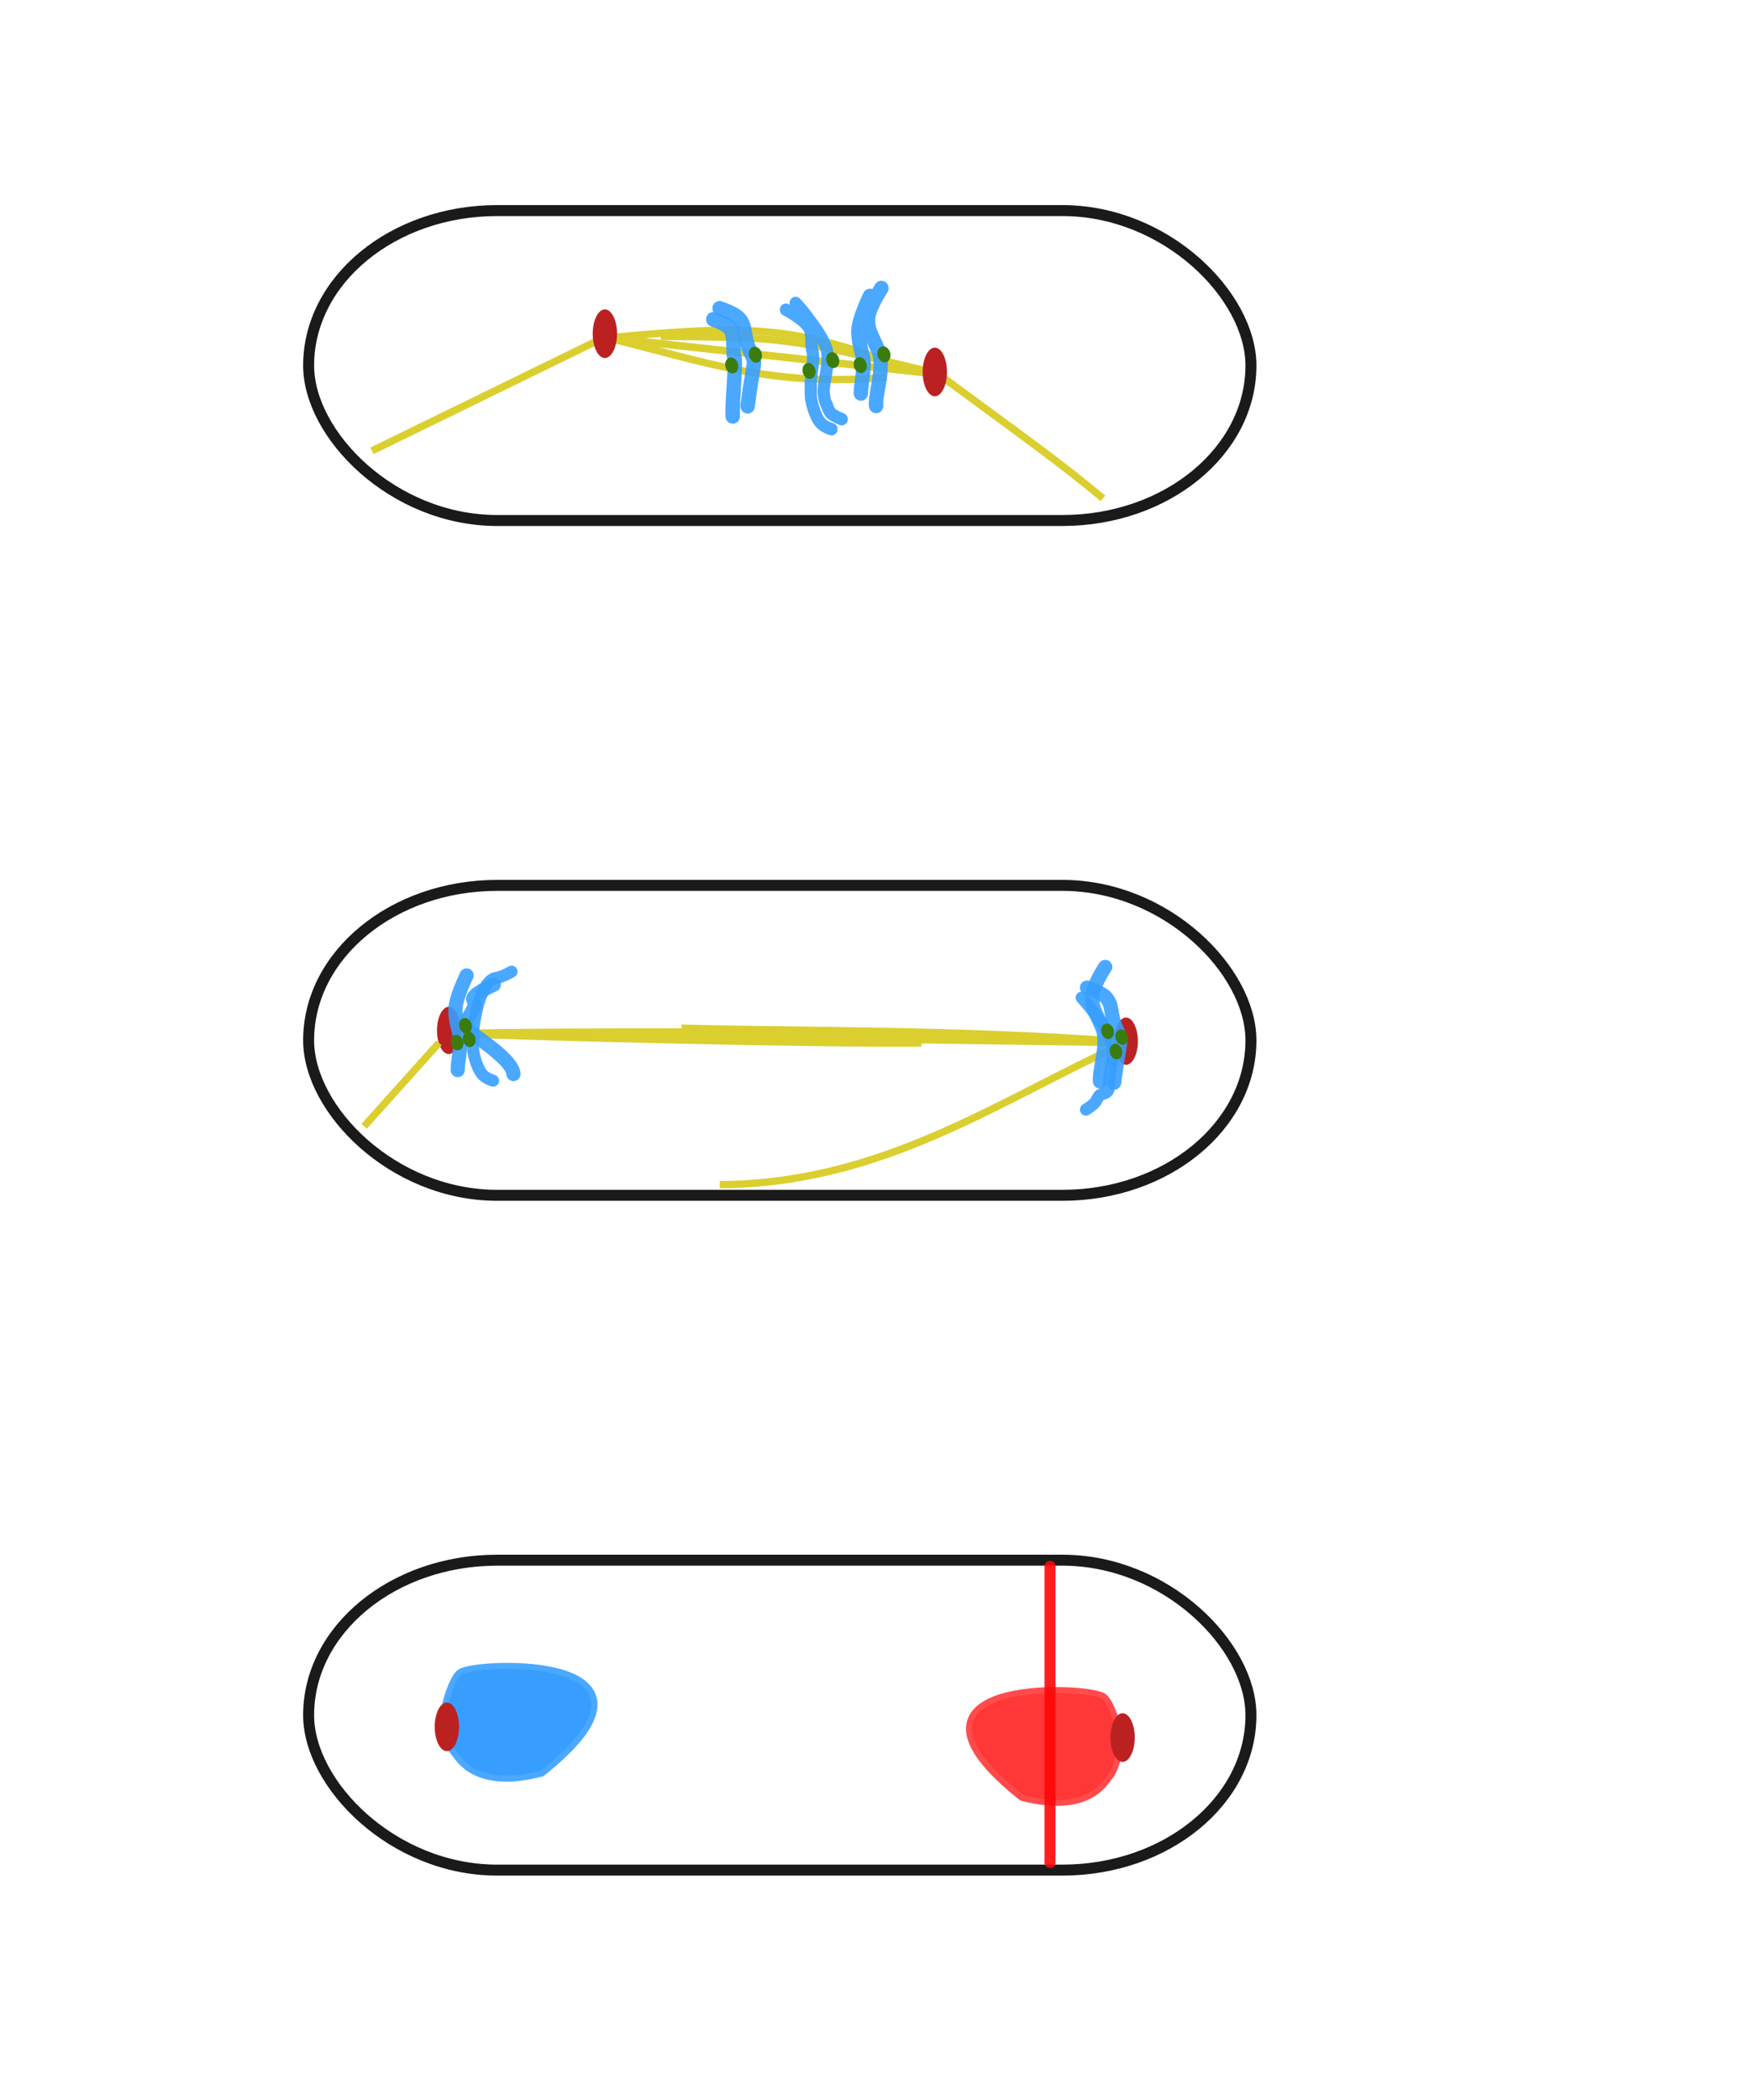 <?xml version="1.0" encoding="UTF-8" standalone="no"?>
<!-- Created with Inkscape (http://www.inkscape.org/) -->

<svg
   xmlns:dc="http://purl.org/dc/elements/1.1/"
   xmlns:cc="http://creativecommons.org/ns#"
   xmlns:rdf="http://www.w3.org/1999/02/22-rdf-syntax-ns#"
   xmlns:svg="http://www.w3.org/2000/svg"
   xmlns="http://www.w3.org/2000/svg"
   xmlns:sodipodi="http://sodipodi.sourceforge.net/DTD/sodipodi-0.dtd"
   xmlns:inkscape="http://www.inkscape.org/namespaces/inkscape"
   width="124.016"
   height="148.819"
   id="svg2"
   sodipodi:version="0.32"
   inkscape:version="0.47 r22583"
   sodipodi:docname="cytocinese.svg"
   version="1.0">
  <defs
     id="defs4">
    <inkscape:perspective
       sodipodi:type="inkscape:persp3d"
       inkscape:vp_x="0 : 170.07874 : 1"
       inkscape:vp_y="0 : 1000 : 0"
       inkscape:vp_z="453.5433 : 170.07874 : 1"
       inkscape:persp3d-origin="226.77165 : 113.38582 : 1"
       id="perspective4043" />
    <inkscape:perspective
       id="perspective3987"
       inkscape:persp3d-origin="0.5 : 0.33333333 : 1"
       inkscape:vp_z="1 : 0.5 : 1"
       inkscape:vp_y="0 : 1000 : 0"
       inkscape:vp_x="0 : 0.5 : 1"
       sodipodi:type="inkscape:persp3d" />
    <inkscape:path-effect
       effect="spiro"
       id="path-effect20494"
       is_visible="true" />
    <inkscape:path-effect
       effect="spiro"
       id="path-effect20498"
       is_visible="true" />
    <inkscape:path-effect
       effect="spiro"
       id="path-effect20502"
       is_visible="true" />
    <inkscape:path-effect
       effect="spiro"
       id="path-effect20506"
       is_visible="true" />
    <inkscape:path-effect
       effect="spiro"
       id="path-effect20502-6"
       is_visible="true" />
    <inkscape:path-effect
       effect="spiro"
       id="path-effect20725"
       is_visible="true" />
    <inkscape:perspective
       id="perspective4365"
       inkscape:persp3d-origin="0.5 : 0.33333333 : 1"
       inkscape:vp_z="1 : 0.5 : 1"
       inkscape:vp_y="0 : 1000 : 0"
       inkscape:vp_x="0 : 0.5 : 1"
       sodipodi:type="inkscape:persp3d" />
    <inkscape:perspective
       id="perspective5172"
       inkscape:persp3d-origin="0.5 : 0.33333333 : 1"
       inkscape:vp_z="1 : 0.5 : 1"
       inkscape:vp_y="0 : 1000 : 0"
       inkscape:vp_x="0 : 0.5 : 1"
       sodipodi:type="inkscape:persp3d" />
    <inkscape:perspective
       id="perspective5233"
       inkscape:persp3d-origin="0.5 : 0.33333333 : 1"
       inkscape:vp_z="1 : 0.5 : 1"
       inkscape:vp_y="0 : 1000 : 0"
       inkscape:vp_x="0 : 0.5 : 1"
       sodipodi:type="inkscape:persp3d" />
    <inkscape:perspective
       id="perspective5233-9"
       inkscape:persp3d-origin="0.5 : 0.33333333 : 1"
       inkscape:vp_z="1 : 0.5 : 1"
       inkscape:vp_y="0 : 1000 : 0"
       inkscape:vp_x="0 : 0.5 : 1"
       sodipodi:type="inkscape:persp3d" />
    <inkscape:perspective
       id="perspective5233-0"
       inkscape:persp3d-origin="0.5 : 0.33333333 : 1"
       inkscape:vp_z="1 : 0.5 : 1"
       inkscape:vp_y="0 : 1000 : 0"
       inkscape:vp_x="0 : 0.5 : 1"
       sodipodi:type="inkscape:persp3d" />
    <inkscape:perspective
       id="perspective5421"
       inkscape:persp3d-origin="0.5 : 0.33333333 : 1"
       inkscape:vp_z="1 : 0.5 : 1"
       inkscape:vp_y="0 : 1000 : 0"
       inkscape:vp_x="0 : 0.5 : 1"
       sodipodi:type="inkscape:persp3d" />
    <inkscape:perspective
       id="perspective6087"
       inkscape:persp3d-origin="0.5 : 0.33333333 : 1"
       inkscape:vp_z="1 : 0.5 : 1"
       inkscape:vp_y="0 : 1000 : 0"
       inkscape:vp_x="0 : 0.5 : 1"
       sodipodi:type="inkscape:persp3d" />
    <inkscape:perspective
       id="perspective6183"
       inkscape:persp3d-origin="0.5 : 0.33333333 : 1"
       inkscape:vp_z="1 : 0.5 : 1"
       inkscape:vp_y="0 : 1000 : 0"
       inkscape:vp_x="0 : 0.5 : 1"
       sodipodi:type="inkscape:persp3d" />
    <inkscape:perspective
       id="perspective6268"
       inkscape:persp3d-origin="0.5 : 0.33333333 : 1"
       inkscape:vp_z="1 : 0.5 : 1"
       inkscape:vp_y="0 : 1000 : 0"
       inkscape:vp_x="0 : 0.5 : 1"
       sodipodi:type="inkscape:persp3d" />
    <inkscape:perspective
       id="perspective6268-4"
       inkscape:persp3d-origin="0.5 : 0.33333333 : 1"
       inkscape:vp_z="1 : 0.5 : 1"
       inkscape:vp_y="0 : 1000 : 0"
       inkscape:vp_x="0 : 0.5 : 1"
       sodipodi:type="inkscape:persp3d" />
    <inkscape:perspective
       id="perspective6348"
       inkscape:persp3d-origin="0.5 : 0.33333333 : 1"
       inkscape:vp_z="1 : 0.5 : 1"
       inkscape:vp_y="0 : 1000 : 0"
       inkscape:vp_x="0 : 0.5 : 1"
       sodipodi:type="inkscape:persp3d" />
    <inkscape:perspective
       id="perspective6348-6"
       inkscape:persp3d-origin="0.5 : 0.33333333 : 1"
       inkscape:vp_z="1 : 0.5 : 1"
       inkscape:vp_y="0 : 1000 : 0"
       inkscape:vp_x="0 : 0.5 : 1"
       sodipodi:type="inkscape:persp3d" />
    <inkscape:perspective
       id="perspective6550"
       inkscape:persp3d-origin="0.5 : 0.33333333 : 1"
       inkscape:vp_z="1 : 0.5 : 1"
       inkscape:vp_y="0 : 1000 : 0"
       inkscape:vp_x="0 : 0.5 : 1"
       sodipodi:type="inkscape:persp3d" />
    <inkscape:perspective
       id="perspective6768"
       inkscape:persp3d-origin="0.5 : 0.33333333 : 1"
       inkscape:vp_z="1 : 0.5 : 1"
       inkscape:vp_y="0 : 1000 : 0"
       inkscape:vp_x="0 : 0.5 : 1"
       sodipodi:type="inkscape:persp3d" />
    <inkscape:perspective
       id="perspective6790"
       inkscape:persp3d-origin="0.5 : 0.33333333 : 1"
       inkscape:vp_z="1 : 0.5 : 1"
       inkscape:vp_y="0 : 1000 : 0"
       inkscape:vp_x="0 : 0.5 : 1"
       sodipodi:type="inkscape:persp3d" />
    <inkscape:perspective
       id="perspective6815"
       inkscape:persp3d-origin="0.5 : 0.33333333 : 1"
       inkscape:vp_z="1 : 0.5 : 1"
       inkscape:vp_y="0 : 1000 : 0"
       inkscape:vp_x="0 : 0.5 : 1"
       sodipodi:type="inkscape:persp3d" />
    <inkscape:perspective
       id="perspective7470"
       inkscape:persp3d-origin="0.5 : 0.33333333 : 1"
       inkscape:vp_z="1 : 0.5 : 1"
       inkscape:vp_y="0 : 1000 : 0"
       inkscape:vp_x="0 : 0.5 : 1"
       sodipodi:type="inkscape:persp3d" />
  </defs>
  <sodipodi:namedview
     id="base"
     pagecolor="#ffffff"
     bordercolor="#666666"
     borderopacity="1.0"
     inkscape:pageopacity="0.0"
     inkscape:pageshadow="2"
     inkscape:zoom="3.080926"
     inkscape:cx="34.798175"
     inkscape:cy="84.815426"
     inkscape:document-units="mm"
     inkscape:current-layer="layer3"
     inkscape:window-width="921"
     inkscape:window-height="756"
     inkscape:window-x="575"
     inkscape:window-y="184"
     width="12.8cm"
     height="9.6cm"
     units="cm"
     showgrid="true"
     grid_units="mm"
     inkscape:object-paths="false"
     inkscape:grid-points="true"
     inkscape:grid-bbox="true"
     inkscape:guide-points="true"
     showguides="true"
     inkscape:guide-bbox="true"
     inkscape:snap-grids="false"
     inkscape:window-maximized="0"
     inkscape:snap-to-guides="false">
    <sodipodi:guide
       orientation="vertical"
       position="56.477"
       id="guide3573" />
    <sodipodi:guide
       orientation="horizontal"
       position="11.036"
       id="guide3579" />
    <sodipodi:guide
       orientation="horizontal"
       position="24.019"
       id="guide3886" />
    <sodipodi:guide
       orientation="horizontal"
       position="285.628"
       id="guide3988" />
    <sodipodi:guide
       orientation="horizontal"
       position="303.156"
       id="guide4081" />
    <inkscape:grid
       id="GridFromPre046Settings"
       type="xygrid"
       originx="0px"
       originy="0px"
       spacingx="2mm"
       spacingy="2mm"
       color="#0000ff"
       empcolor="#0000ff"
       opacity="0.2"
       empopacity="0.4"
       empspacing="5"
       units="mm"
       visible="true"
       enabled="true"
       snapvisiblegridlinesonly="true" />
  </sodipodi:namedview>
  <g
     inkscape:label="Layer 1"
     inkscape:groupmode="layer"
     id="layer1"
     transform="translate(4.149475e-6,-889.37)"
     style="display:none">
    <g
       transform="matrix(0.371,0,0,0.371,268.229,717.781)"
       id="g5207-5-4"
       style="display:inline" />
    <g
       style="display:inline"
       id="g6859-4"
       transform="translate(-204.794,121.91)">
      <g
         id="g6314-8">
        <path
           transform="matrix(0.371,0,0,0.371,268.229,717.781)"
           style="fill:none;stroke:#dacf2f;stroke-width:1.397;stroke-linecap:butt;stroke-linejoin:miter;stroke-miterlimit:4;stroke-opacity:1;stroke-dasharray:none;display:inline"
           d="m -55.665,198.392 -44.28,21.633"
           id="path19910-7-6-1-7-9"
           sodipodi:nodetypes="cc" />
        <g
           style="display:inline"
           transform="matrix(0.191,0.712,-0.712,0.191,416.045,727.99)"
           id="g25287-2-0-3">
          <path
             style="fill:none;stroke:#dacf2f;stroke-width:0.703;stroke-linecap:butt;stroke-linejoin:miter;stroke-miterlimit:4;stroke-opacity:1;stroke-dasharray:none"
             d="m 35.537,212.83 c -7.597,14 -7.192,13.566 -10.388,24.841"
             id="path6258-1" />
          <path
             style="fill:none;stroke:#dacf2f;stroke-width:0.703;stroke-linecap:butt;stroke-linejoin:miter;stroke-miterlimit:4;stroke-opacity:1;stroke-dasharray:none"
             d="m 23.947,242.711 11.637,-29.88"
             id="path6256-4" />
          <path
             style="fill:none;stroke:#dacf2f;stroke-width:0.703;stroke-linecap:butt;stroke-linejoin:miter;stroke-miterlimit:4;stroke-opacity:1;stroke-dasharray:none"
             d="m 23.947,242.711 c 4.788,-8.752 8.692,-14.018 10.632,-24.985"
             id="path6254-8" />
          <path
             style="fill:none;stroke:#dacf2f;stroke-width:0.703;stroke-linecap:butt;stroke-linejoin:miter;stroke-miterlimit:4;stroke-opacity:1;stroke-dasharray:none"
             d="m 23.947,242.711 c 2.077,-11.746 2.959,-16.946 9.632,-26.066"
             id="path6252-1" />
          <path
             style="fill:none;stroke:#dacf2f;stroke-width:0.703;stroke-linecap:butt;stroke-linejoin:miter;stroke-miterlimit:4;stroke-opacity:1;stroke-dasharray:none"
             d="m 51.211,200.655 c -4.714,3.372 -5.905,4.41 -15.627,12.176"
             id="path6250-6" />
          <path
             style="fill:none;stroke:#dacf2f;stroke-width:0.703;stroke-linecap:butt;stroke-linejoin:miter;stroke-miterlimit:4;stroke-opacity:1;stroke-dasharray:none"
             d="m 23.947,242.711 11.637,-29.88"
             id="path19910-7-6-1-6" />
          <g
             transform="matrix(0.408,0,0,0.398,-7.852,110.65)"
             id="g24715-9-6-2">
            <path
               id="path23537-0-7-4-2-2"
               style="fill:none;stroke:#379eff;stroke-width:2.949;stroke-linecap:round;stroke-linejoin:miter;stroke-miterlimit:4;stroke-opacity:0.896;stroke-dasharray:none"
               d="m 81.544,285.61 c 0,0 2.086,-1.1 3.177,-1.539 2.747,-1.107 5.053,-2.222 8.449,-2.75 3.396,-0.528 8.289,3.018 10.574,3.385 2.285,0.367 1.937,0.108 2.785,0.025 0.848,-0.084 1.524,-0.048 2.281,-0.474 0.757,-0.426 1.968,-2.108 1.968,-2.108 m -28.298,6.144 c 0,0 3.272,-3.613 5.502,-4.228 1.808,-0.499 3.526,0.634 5.587,0.655 2.061,0.021 5.011,1.797 6.976,2.335 1.964,0.538 3.127,0.982 4.785,1.024 1.658,0.042 3.898,-0.163 5.08,-0.824 1.182,-0.661 2.018,-2.108 2.018,-2.108"
               sodipodi:nodetypes="cazzzzzcazzzzz" />
            <path
               id="path3061-2-1-4-8-1"
               style="fill:#3a7c0e;fill-opacity:1;fill-rule:evenodd;stroke:none"
               d="m 99.707,286.75 c 0,-0.861 -0.854,-1.559 -1.906,-1.559 -1.052,0 -1.906,0.699 -1.906,1.559 0,0.861 0.854,1.559 1.906,1.559 1.052,0 1.906,-0.699 1.906,-1.559 z" />
            <path
               id="path3061-2-1-6-6-6-5"
               style="fill:#3a7c0e;fill-opacity:1;fill-rule:evenodd;stroke:none"
               d="m 98.704,280.549 c 0,-0.861 -0.854,-1.559 -1.906,-1.559 -1.052,0 -1.906,0.699 -1.906,1.559 0,0.861 0.854,1.559 1.906,1.559 1.052,0 1.906,-0.699 1.906,-1.559 z" />
          </g>
          <g
             transform="matrix(0.408,0,0,0.398,-27.076,103.595)"
             id="g24720-0-7-4">
            <path
               id="path23537-0-7-3-7-2-4"
               style="fill:none;stroke:#379eff;stroke-width:3.484;stroke-linecap:round;stroke-linejoin:miter;stroke-miterlimit:4;stroke-opacity:0.896;stroke-dasharray:none"
               d="m 130.51,282.399 c 0,0 3.609,4.206 6.116,5.032 2.491,0.82 3.844,0.209 7.856,-0.414 4.012,-0.623 9.794,3.566 12.494,4 m -25.36,-5.447 c 0,0 4.179,3.719 6.737,4.689 2.072,0.785 4.166,0.749 6.601,0.774 2.435,0.024 5.921,2.123 8.242,2.759"
               sodipodi:nodetypes="cazzcazz" />
            <path
               id="path3061-2-1-5-4-5-9"
               style="fill:#3a7c0e;fill-opacity:1;fill-rule:evenodd;stroke:none"
               d="m 148.642,292.167 c 0,-0.861 -0.854,-1.559 -1.906,-1.559 -1.052,0 -1.906,0.699 -1.906,1.559 0,0.861 0.854,1.559 1.906,1.559 1.052,0 1.906,-0.699 1.906,-1.559 z" />
            <path
               id="path3061-2-1-6-0-3-9-8"
               style="fill:#3a7c0e;fill-opacity:1;fill-rule:evenodd;stroke:none"
               d="m 147.638,285.967 c 0,-0.861 -0.854,-1.559 -1.906,-1.559 -1.052,0 -1.906,0.699 -1.906,1.559 0,0.861 0.854,1.559 1.906,1.559 1.052,0 1.906,-0.699 1.906,-1.559 z" />
          </g>
          <g
             transform="matrix(0.408,0,0,0.398,-45.783,114.591)"
             id="g24725-7-4-6">
            <path
               style="fill:none;stroke:#379eff;stroke-width:3.484;stroke-linecap:round;stroke-linejoin:miter;stroke-miterlimit:4;stroke-opacity:0.896;stroke-dasharray:none"
               d="m 171.098,293.789 c 0,0 1.991,-3.218 3.611,-3.988 2.368,-1.126 3.844,0.209 7.856,-0.414 4.012,-0.623 0.981,-0.841 12.494,4"
               id="path5780-1-7" />
            <path
               style="fill:none;stroke:#379eff;stroke-width:3.484;stroke-linecap:round;stroke-linejoin:miter;stroke-miterlimit:4;stroke-opacity:0.896;stroke-dasharray:none"
               d="m 173.207,295.957 c 0,0 1.773,-2.81 3.229,-3.328 2.087,-0.743 5.42,0.958 6.601,0.774 1.181,-0.185 9.683,3.224 13.42,4.096"
               id="path23537-0-7-3-3-9-4-2" />
            <path
               id="path3061-2-1-5-9-0-9-7"
               style="fill:#3a7c0e;fill-opacity:1;fill-rule:evenodd;stroke:none"
               d="m 186.724,294.538 c 0,-0.861 -0.854,-1.559 -1.906,-1.559 -1.052,0 -1.906,0.699 -1.906,1.559 0,0.861 0.854,1.559 1.906,1.559 1.052,0 1.906,-0.699 1.906,-1.559 z" />
            <path
               id="path3061-2-1-6-0-6-0-6-0"
               style="fill:#3a7c0e;fill-opacity:1;fill-rule:evenodd;stroke:none"
               d="m 185.72,288.337 c 0,-0.861 -0.854,-1.559 -1.906,-1.559 -1.052,0 -1.906,0.699 -1.906,1.559 0,0.861 0.854,1.559 1.906,1.559 1.052,0 1.906,-0.699 1.906,-1.559 z" />
          </g>
        </g>
        <path
           transform="matrix(0.243,0,0,0.243,212.358,765.277)"
           d="m 148.819,106.299 a 3.543,7.087 0 1 1 -7.087,0 3.543,7.087 0 1 1 7.087,0 z"
           sodipodi:ry="7.0866141"
           sodipodi:rx="3.5433071"
           sodipodi:cy="106.2992"
           sodipodi:cx="145.27559"
           id="path4355-4-2-6-9"
           style="fill:#bc2122;fill-opacity:1;stroke:none;display:inline"
           sodipodi:type="arc" />
        <path
           transform="matrix(0.243,0,0,0.243,235.739,767.986)"
           d="m 148.819,106.299 a 3.543,7.087 0 1 1 -7.087,0 3.543,7.087 0 1 1 7.087,0 z"
           sodipodi:ry="7.0866141"
           sodipodi:rx="3.5433071"
           sodipodi:cy="106.2992"
           sodipodi:cx="145.27559"
           id="path4355-4-1-2-5-3"
           style="fill:#bc2122;fill-opacity:1;stroke:none;display:inline"
           sodipodi:type="arc" />
        <rect
           style="fill:none;stroke:#000000;stroke-width:0.778;stroke-linecap:round;stroke-linejoin:round;stroke-miterlimit:4;stroke-opacity:0.896;stroke-dasharray:none;stroke-dashoffset:0;display:inline"
           id="rect6077-8"
           width="66.779"
           height="21.963"
           x="226.665"
           y="782.382"
           rx="13.363"
           ry="10.982" />
      </g>
    </g>
    <g
       style="display:inline"
       id="g6838-2"
       transform="translate(-210.973,111.729)">
      <path
         style="fill:none;stroke:#dacf2f;stroke-width:0.518;stroke-linecap:butt;stroke-linejoin:miter;stroke-miterlimit:4;stroke-opacity:1;stroke-dasharray:none"
         d="m 261.981,861.594 c 11.542,-0.071 19.701,-5.923 28.837,-10.105"
         id="path6250-4-3"
         sodipodi:nodetypes="cc" />
      <g
         style="display:inline"
         id="g5207-9-3-4-6"
         transform="matrix(0.36,0,0,0.36,275.385,778.344)">
        <path
           transform="matrix(0.656,0,0,0.656,-52.557,133.271)"
           d="m 148.819,106.299 a 3.543,7.087 0 1 1 -7.087,0 3.543,7.087 0 1 1 7.087,0 z"
           sodipodi:ry="7.0866141"
           sodipodi:rx="3.5433071"
           sodipodi:cy="106.2992"
           sodipodi:cx="145.27559"
           id="path4355-4-1-1-2-6-4"
           style="fill:#bc2122;fill-opacity:1;stroke:none"
           sodipodi:type="arc" />
        <path
           sodipodi:nodetypes="cccccccccccc"
           d="m 41.398,203.033 c -31.523,-2.398 -63.456,-1.991 -86.161,-2.624 m -45.038,1.096 131.709,1.779 m -131.709,-1.779 c 19.434,0.814 71.241,2.058 92.254,1.881 m -92.254,-1.881 c 20.95,-0.596 79.032,-0.198 82.859,-0.351 m -35.078,1.681 c 22.232,-1.51 51.574,-0.57 83.928,0.449 m -131.709,-1.779 131.709,1.779"
           style="fill:none;stroke:#dacf2f;stroke-width:1.397;stroke-linecap:butt;stroke-linejoin:miter;stroke-miterlimit:4;stroke-opacity:1;stroke-dasharray:none"
           id="path19910-7-4-5-2-3" />
        <path
           style="fill:none;stroke:#379eff;stroke-width:2.795;stroke-linecap:round;stroke-linejoin:miter;stroke-miterlimit:4;stroke-opacity:0.896;stroke-dasharray:none"
           d="m -81.723,191.881 c 0,0 -4.699,2.032 -3.996,3.068 1.007,1.485 -2.11,4.367 -1.72,5.256 0.39,0.888 9.468,6.147 9.586,9.257"
           id="path23537-0-7-3-3-91-6-1-0"
           sodipodi:nodetypes="cssc" />
        <path
           sodipodi:nodetypes="csssssc"
           style="fill:none;stroke:#379eff;stroke-width:2.365;stroke-linecap:round;stroke-linejoin:miter;stroke-miterlimit:4;stroke-opacity:0.896;stroke-dasharray:none"
           d="m 33.999,194.438 c 0,0 1.28,1.411 1.846,2.177 1.424,1.928 2.763,3.508 3.88,6.064 1.117,2.556 -0.567,7.121 -0.368,8.989 0.199,1.868 -1.456,1.532 -1.897,2.066 -0.44,0.534 -0.442,0.983 -1.044,1.575 -0.5,0.492 -1.572,1.175 -1.572,1.175"
           id="path5396-5-2-2" />
        <path
           sodipodi:nodetypes="csssssc"
           style="fill:none;stroke:#379eff;stroke-width:2.365;stroke-linecap:round;stroke-linejoin:miter;stroke-miterlimit:4;stroke-opacity:0.896;stroke-dasharray:none"
           d="m -78.232,189.321 c 0,0 -1.833,1.093 -3.062,1.241 -1.509,0.182 -2.658,2.708 -3.227,4.282 -0.556,1.54 -1.296,5.354 -1.295,7.006 9.98e-4,1.651 -0.094,2.654 0.222,3.963 0.316,1.309 0.944,3.025 1.698,3.816 0.754,0.791 2.037,1.151 2.037,1.151"
           id="path23537-0-7-6-4-7-25" />
        <path
           transform="matrix(0.656,0,0,0.656,-185.877,131.161)"
           d="m 148.819,106.299 a 3.543,7.087 0 1 1 -7.087,0 3.543,7.087 0 1 1 7.087,0 z"
           sodipodi:ry="7.0866141"
           sodipodi:rx="3.5433071"
           sodipodi:cy="106.2992"
           sodipodi:cx="145.27559"
           id="path4355-4-4-4-9-5"
           style="fill:#bc2122;fill-opacity:1;stroke:none"
           sodipodi:type="arc" />
        <path
           id="path23537-0-7-3-09-5-2-8"
           d="m -87.068,190.073 c 0,0 -1.968,4.04 -2.173,6.246 -0.166,1.786 0.302,3.422 0.796,5.337 0.493,1.915 -0.381,5.08 -0.379,7.031"
           style="fill:none;stroke:#379eff;stroke-width:2.795;stroke-linecap:round;stroke-linejoin:miter;stroke-miterlimit:4;stroke-opacity:0.896;stroke-dasharray:none" />
        <path
           id="path3061-2-1-5-45-6-6-3"
           style="fill:#3a7c0e;fill-opacity:1;fill-rule:evenodd;stroke:none"
           d="m -88.539,204.78 c 0.659,-0.176 1.014,-0.99 0.793,-1.815 -0.221,-0.825 -0.935,-1.352 -1.594,-1.175 -0.659,0.176 -1.014,0.99 -0.793,1.815 0.221,0.825 0.935,1.352 1.594,1.175 z" />
        <path
           style="fill:none;stroke:#379eff;stroke-width:2.795;stroke-linecap:round;stroke-linejoin:miter;stroke-miterlimit:4;stroke-opacity:0.896;stroke-dasharray:none"
           d="m 35.055,192.459 c 0,0 2.881,0.902 3.811,2.015 1.36,1.627 0.648,3.058 1.968,6.078 1.32,3.019 0.85,0.597 -0.435,10.621"
           id="path5392-4-9-6" />
        <path
           id="path3061-2-1-5-9-7-1-8-5"
           style="fill:#3a7c0e;fill-opacity:1;fill-rule:evenodd;stroke:none"
           d="m -86.884,201.462 c 0.659,-0.176 1.014,-0.99 0.793,-1.815 -0.221,-0.825 -0.935,-1.352 -1.594,-1.175 -0.659,0.177 -1.014,0.99 -0.793,1.815 0.221,0.825 0.935,1.352 1.594,1.175 z" />
        <path
           id="path3061-2-1-43-9-8-2"
           style="fill:#3a7c0e;fill-opacity:1;fill-rule:evenodd;stroke:none"
           d="m -86.164,204.132 c 0.659,-0.176 1.014,-0.99 0.793,-1.815 -0.221,-0.825 -0.935,-1.352 -1.594,-1.175 -0.659,0.176 -1.014,0.99 -0.793,1.815 0.221,0.825 0.935,1.352 1.594,1.175 z" />
        <path
           id="path3061-2-1-6-0-6-7-8-5-0"
           style="fill:#3a7c0e;fill-opacity:1;fill-rule:evenodd;stroke:none"
           d="m 42.3,203.704 c 0.659,-0.177 1.014,-0.99 0.793,-1.815 -0.221,-0.825 -0.935,-1.352 -1.594,-1.175 -0.659,0.176 -1.014,0.99 -0.793,1.815 0.221,0.825 0.935,1.352 1.594,1.175 z" />
        <path
           id="path5411-9-1-7"
           d="m 38.64,188.392 c 0,0 -2.461,3.693 -2.565,5.83 -0.104,2.122 0.648,3.058 1.968,6.078 1.32,3.019 -0.67,8.413 -0.435,10.621"
           style="fill:none;stroke:#379eff;stroke-width:2.795;stroke-linecap:round;stroke-linejoin:miter;stroke-miterlimit:4;stroke-opacity:0.896;stroke-dasharray:none" />
        <path
           id="path3061-2-1-6-19-1-8-3"
           style="fill:#3a7c0e;fill-opacity:1;fill-rule:evenodd;stroke:none"
           d="m 41.154,206.535 c 0.659,-0.177 1.014,-0.99 0.793,-1.815 -0.221,-0.825 -0.935,-1.352 -1.594,-1.175 -0.659,0.176 -1.014,0.99 -0.793,1.815 0.221,0.825 0.935,1.352 1.594,1.175 z" />
        <path
           id="path3061-2-1-6-0-62-0-2-8"
           style="fill:#3a7c0e;fill-opacity:1;fill-rule:evenodd;stroke:none"
           d="m 39.51,202.559 c 0.659,-0.176 1.014,-0.99 0.793,-1.815 -0.221,-0.825 -0.935,-1.352 -1.594,-1.175 -0.659,0.176 -1.014,0.99 -0.793,1.815 0.221,0.825 0.935,1.352 1.594,1.175 z" />
      </g>
      <rect
         ry="10.982"
         rx="13.363"
         y="840.385"
         x="232.844"
         height="21.963"
         width="66.779"
         id="rect6077-7-3"
         style="fill:none;stroke:#000000;stroke-width:0.778;stroke-linecap:round;stroke-linejoin:round;stroke-miterlimit:4;stroke-opacity:0.896;stroke-dasharray:none;stroke-dashoffset:0;display:inline" />
      <path
         sodipodi:nodetypes="cc"
         id="path19910-7-6-1-7-3-8"
         d="m 242.08,851.547 -5.304,5.913"
         style="fill:none;stroke:#dacf2f;stroke-width:0.518;stroke-linecap:butt;stroke-linejoin:miter;stroke-miterlimit:4;stroke-opacity:1;stroke-dasharray:none;display:inline" />
    </g>
    <g
       style="display:inline"
       id="g6830-7"
       transform="translate(-208.218,112.73)">
      <path
         sodipodi:nodetypes="cszzzc"
         style="fill:#379eff;stroke:#379eff;stroke-width:0.851;stroke-linecap:round;stroke-linejoin:miter;stroke-miterlimit:4;stroke-opacity:0.896;stroke-dasharray:none;display:inline"
         d="m 246.523,902.131 c 10.263,-8.171 -4.494,-7.561 -5.586,-6.823 -0.454,0.307 -1.034,2.089 -1.034,2.683 3.6e-4,0.594 -0.034,0.955 0.08,1.426 0.114,0.471 0.34,1.088 0.611,1.373 0.271,0.285 1.329,2.524 5.929,1.341 z"
         id="path23537-0-7-6-4-7-2-1" />
      <path
         sodipodi:nodetypes="cszzzc"
         style="fill:#379eff;stroke:#379eff;stroke-width:0.851;stroke-linecap:round;stroke-linejoin:miter;stroke-miterlimit:4;stroke-opacity:0.896;stroke-dasharray:none;display:inline"
         d="m 280.714,903.846 c -10.263,-8.171 4.494,-7.561 5.586,-6.823 0.454,0.307 1.034,2.089 1.034,2.683 -3.6e-4,0.594 0.034,0.955 -0.08,1.426 -0.114,0.471 -0.34,1.088 -0.611,1.373 -0.271,0.285 -1.329,2.524 -5.929,1.341 z"
         id="path23537-0-7-6-4-7-2-9-6" />
      <path
         sodipodi:type="arc"
         style="fill:#bc2122;fill-opacity:1;stroke:none;display:inline"
         id="path4355-4-2-6-4-4"
         sodipodi:cx="145.27559"
         sodipodi:cy="106.2992"
         sodipodi:rx="3.5433071"
         sodipodi:ry="7.0866141"
         d="m 148.819,106.299 a 3.543,7.087 0 1 1 -7.087,0 3.543,7.087 0 1 1 7.087,0 z"
         transform="matrix(0.243,0,0,0.243,204.585,873.184)" />
      <path
         sodipodi:type="arc"
         style="fill:#bc2122;fill-opacity:1;stroke:none;display:inline"
         id="path4355-4-1-2-5-7-5"
         sodipodi:cx="145.27559"
         sodipodi:cy="106.2992"
         sodipodi:rx="3.5433071"
         sodipodi:ry="7.0866141"
         d="m 148.819,106.299 a 3.543,7.087 0 1 1 -7.087,0 3.543,7.087 0 1 1 7.087,0 z"
         transform="matrix(0.243,0,0,0.243,252.471,873.945)" />
      <rect
         ry="10.982"
         rx="13.363"
         y="887.205"
         x="230.089"
         height="21.963"
         width="66.779"
         id="rect6077-71-3"
         style="fill:none;stroke:#000000;stroke-width:0.778;stroke-linecap:round;stroke-linejoin:round;stroke-miterlimit:4;stroke-opacity:0.896;stroke-dasharray:none;stroke-dashoffset:0;display:inline" />
      <path
         sodipodi:nodetypes="cc"
         id="rect6077-71-5-6"
         d="m 264.628,887.639 0,20.99"
         style="fill:none;stroke:#000000;stroke-width:0.778;stroke-linecap:round;stroke-linejoin:round;stroke-miterlimit:4;stroke-opacity:0.896;stroke-dashoffset:0;display:inline" />
    </g>
  </g>
  <g
     inkscape:groupmode="layer"
     id="layer3"
     inkscape:label="aneuploid"
     style="display:inline"
     transform="translate(0,-191.338)">
    <g
       transform="translate(-204.794,-576.121)"
       id="g7640"
       style="display:inline">
      <g
         id="g7642">
        <path
           sodipodi:nodetypes="cc"
           id="path7644"
           d="m -55.665,198.392 -44.28,21.633"
           style="fill:none;stroke:#dacf2f;stroke-width:1.397;stroke-linecap:butt;stroke-linejoin:miter;stroke-miterlimit:4;stroke-opacity:1;stroke-dasharray:none;display:inline"
           transform="matrix(0.371,0,0,0.371,268.229,717.781)" />
        <g
           id="g7646"
           transform="matrix(0.191,0.712,-0.712,0.191,416.045,727.99)"
           style="display:inline">
          <path
             id="path7648"
             d="m 35.537,212.83 c -7.597,14 -7.192,13.566 -10.388,24.841"
             style="fill:none;stroke:#dacf2f;stroke-width:0.703;stroke-linecap:butt;stroke-linejoin:miter;stroke-miterlimit:4;stroke-opacity:1;stroke-dasharray:none" />
          <path
             id="path7650"
             d="m 23.947,242.711 11.637,-29.88"
             style="fill:none;stroke:#dacf2f;stroke-width:0.703;stroke-linecap:butt;stroke-linejoin:miter;stroke-miterlimit:4;stroke-opacity:1;stroke-dasharray:none" />
          <path
             id="path7652"
             d="m 23.947,242.711 c 4.788,-8.752 8.692,-14.018 10.632,-24.985"
             style="fill:none;stroke:#dacf2f;stroke-width:0.703;stroke-linecap:butt;stroke-linejoin:miter;stroke-miterlimit:4;stroke-opacity:1;stroke-dasharray:none" />
          <path
             id="path7654"
             d="m 23.947,242.711 c 2.077,-11.746 2.959,-16.946 9.632,-26.066"
             style="fill:none;stroke:#dacf2f;stroke-width:0.703;stroke-linecap:butt;stroke-linejoin:miter;stroke-miterlimit:4;stroke-opacity:1;stroke-dasharray:none" />
          <path
             id="path7656"
             d="m 51.211,200.655 c -4.714,3.372 -5.905,4.41 -15.627,12.176"
             style="fill:none;stroke:#dacf2f;stroke-width:0.703;stroke-linecap:butt;stroke-linejoin:miter;stroke-miterlimit:4;stroke-opacity:1;stroke-dasharray:none" />
          <path
             id="path7658"
             d="m 23.947,242.711 11.637,-29.88"
             style="fill:none;stroke:#dacf2f;stroke-width:0.703;stroke-linecap:butt;stroke-linejoin:miter;stroke-miterlimit:4;stroke-opacity:1;stroke-dasharray:none" />
          <g
             id="g7660"
             transform="matrix(0.408,0,0,0.398,-7.852,110.65)">
            <path
               sodipodi:nodetypes="cazzzzzcazzzzz"
               d="m 81.544,285.61 c 0,0 2.086,-1.1 3.177,-1.539 2.747,-1.107 5.053,-2.222 8.449,-2.75 3.396,-0.528 8.289,3.018 10.574,3.385 2.285,0.367 1.937,0.108 2.785,0.025 0.848,-0.084 1.524,-0.048 2.281,-0.474 0.757,-0.426 1.968,-2.108 1.968,-2.108 m -28.298,6.144 c 0,0 3.272,-3.613 5.502,-4.228 1.808,-0.499 3.526,0.634 5.587,0.655 2.061,0.021 5.011,1.797 6.976,2.335 1.964,0.538 3.127,0.982 4.785,1.024 1.658,0.042 3.898,-0.163 5.08,-0.824 1.182,-0.661 2.018,-2.108 2.018,-2.108"
               style="fill:none;stroke:#379eff;stroke-width:2.949;stroke-linecap:round;stroke-linejoin:miter;stroke-miterlimit:4;stroke-opacity:0.896;stroke-dasharray:none"
               id="path7662" />
            <path
               d="m 99.707,286.75 c 0,-0.861 -0.854,-1.559 -1.906,-1.559 -1.052,0 -1.906,0.699 -1.906,1.559 0,0.861 0.854,1.559 1.906,1.559 1.052,0 1.906,-0.699 1.906,-1.559 z"
               style="fill:#3a7c0e;fill-opacity:1;fill-rule:evenodd;stroke:none"
               id="path7664" />
            <path
               d="m 98.704,280.549 c 0,-0.861 -0.854,-1.559 -1.906,-1.559 -1.052,0 -1.906,0.699 -1.906,1.559 0,0.861 0.854,1.559 1.906,1.559 1.052,0 1.906,-0.699 1.906,-1.559 z"
               style="fill:#3a7c0e;fill-opacity:1;fill-rule:evenodd;stroke:none"
               id="path7666" />
          </g>
          <g
             id="g7668"
             transform="matrix(0.408,0,0,0.398,-27.076,103.595)">
            <path
               sodipodi:nodetypes="cazzcazz"
               d="m 130.51,282.399 c 0,0 3.609,4.206 6.116,5.032 2.491,0.82 3.844,0.209 7.856,-0.414 4.012,-0.623 9.794,3.566 12.494,4 m -25.36,-5.447 c 0,0 4.179,3.719 6.737,4.689 2.072,0.785 4.166,0.749 6.601,0.774 2.435,0.024 5.921,2.123 8.242,2.759"
               style="fill:none;stroke:#379eff;stroke-width:3.484;stroke-linecap:round;stroke-linejoin:miter;stroke-miterlimit:4;stroke-opacity:0.896;stroke-dasharray:none"
               id="path7670" />
            <path
               d="m 148.642,292.167 c 0,-0.861 -0.854,-1.559 -1.906,-1.559 -1.052,0 -1.906,0.699 -1.906,1.559 0,0.861 0.854,1.559 1.906,1.559 1.052,0 1.906,-0.699 1.906,-1.559 z"
               style="fill:#3a7c0e;fill-opacity:1;fill-rule:evenodd;stroke:none"
               id="path7672" />
            <path
               d="m 147.638,285.967 c 0,-0.861 -0.854,-1.559 -1.906,-1.559 -1.052,0 -1.906,0.699 -1.906,1.559 0,0.861 0.854,1.559 1.906,1.559 1.052,0 1.906,-0.699 1.906,-1.559 z"
               style="fill:#3a7c0e;fill-opacity:1;fill-rule:evenodd;stroke:none"
               id="path7674" />
          </g>
          <g
             id="g7676"
             transform="matrix(0.408,0,0,0.398,-45.783,114.591)">
            <path
               id="path7678"
               d="m 171.098,293.789 c 0,0 1.991,-3.218 3.611,-3.988 2.368,-1.126 3.844,0.209 7.856,-0.414 4.012,-0.623 0.981,-0.841 12.494,4"
               style="fill:none;stroke:#379eff;stroke-width:3.484;stroke-linecap:round;stroke-linejoin:miter;stroke-miterlimit:4;stroke-opacity:0.896;stroke-dasharray:none" />
            <path
               id="path7680"
               d="m 173.207,295.957 c 0,0 1.773,-2.81 3.229,-3.328 2.087,-0.743 5.42,0.958 6.601,0.774 1.181,-0.185 9.683,3.224 13.42,4.096"
               style="fill:none;stroke:#379eff;stroke-width:3.484;stroke-linecap:round;stroke-linejoin:miter;stroke-miterlimit:4;stroke-opacity:0.896;stroke-dasharray:none" />
            <path
               d="m 186.724,294.538 c 0,-0.861 -0.854,-1.559 -1.906,-1.559 -1.052,0 -1.906,0.699 -1.906,1.559 0,0.861 0.854,1.559 1.906,1.559 1.052,0 1.906,-0.699 1.906,-1.559 z"
               style="fill:#3a7c0e;fill-opacity:1;fill-rule:evenodd;stroke:none"
               id="path7682" />
            <path
               d="m 185.72,288.337 c 0,-0.861 -0.854,-1.559 -1.906,-1.559 -1.052,0 -1.906,0.699 -1.906,1.559 0,0.861 0.854,1.559 1.906,1.559 1.052,0 1.906,-0.699 1.906,-1.559 z"
               style="fill:#3a7c0e;fill-opacity:1;fill-rule:evenodd;stroke:none"
               id="path7684" />
          </g>
        </g>
        <path
           sodipodi:type="arc"
           style="fill:#bc2122;fill-opacity:1;stroke:none;display:inline"
           id="path7686"
           sodipodi:cx="145.27559"
           sodipodi:cy="106.2992"
           sodipodi:rx="3.5433071"
           sodipodi:ry="7.0866141"
           d="m 148.819,106.299 a 3.543,7.087 0 1 1 -7.087,0 3.543,7.087 0 1 1 7.087,0 z"
           transform="matrix(0.243,0,0,0.243,212.358,765.277)" />
        <path
           sodipodi:type="arc"
           style="fill:#bc2122;fill-opacity:1;stroke:none;display:inline"
           id="path7688"
           sodipodi:cx="145.27559"
           sodipodi:cy="106.2992"
           sodipodi:rx="3.5433071"
           sodipodi:ry="7.0866141"
           d="m 148.819,106.299 a 3.543,7.087 0 1 1 -7.087,0 3.543,7.087 0 1 1 7.087,0 z"
           transform="matrix(0.243,0,0,0.243,235.739,767.986)" />
        <rect
           ry="10.982"
           rx="13.363"
           y="782.382"
           x="226.665"
           height="21.963"
           width="66.779"
           id="rect7690"
           style="fill:none;stroke:#000000;stroke-width:0.778;stroke-linecap:round;stroke-linejoin:round;stroke-miterlimit:4;stroke-opacity:0.896;stroke-dasharray:none;stroke-dashoffset:0;display:inline" />
      </g>
    </g>
    <g
       transform="translate(-210.973,-586.303)"
       id="g7692"
       style="display:inline">
      <path
         sodipodi:nodetypes="cc"
         id="path7694"
         d="m 261.981,861.594 c 11.542,-0.071 19.701,-5.923 28.837,-10.105"
         style="fill:none;stroke:#dacf2f;stroke-width:0.518;stroke-linecap:butt;stroke-linejoin:miter;stroke-miterlimit:4;stroke-opacity:1;stroke-dasharray:none" />
      <g
         transform="matrix(0.36,0,0,0.36,275.385,778.344)"
         id="g7696"
         style="display:inline">
        <path
           sodipodi:type="arc"
           style="fill:#bc2122;fill-opacity:1;stroke:none"
           id="path7698"
           sodipodi:cx="145.27559"
           sodipodi:cy="106.2992"
           sodipodi:rx="3.5433071"
           sodipodi:ry="7.0866141"
           d="m 148.819,106.299 a 3.543,7.087 0 1 1 -7.087,0 3.543,7.087 0 1 1 7.087,0 z"
           transform="matrix(0.656,0,0,0.656,-52.557,133.271)" />
        <path
           id="path7700"
           style="fill:none;stroke:#dacf2f;stroke-width:1.397;stroke-linecap:butt;stroke-linejoin:miter;stroke-miterlimit:4;stroke-opacity:1;stroke-dasharray:none"
           d="m 41.398,203.033 c -31.523,-2.398 -63.456,-1.991 -86.161,-2.624 m -45.038,1.096 131.709,1.779 m -131.709,-1.779 c 19.434,0.814 71.241,2.058 92.254,1.881 m -92.254,-1.881 c 20.95,-0.596 79.032,-0.198 82.859,-0.351 m -35.078,1.681 c 22.232,-1.51 51.574,-0.57 83.928,0.449 m -131.709,-1.779 131.709,1.779"
           sodipodi:nodetypes="cccccccccccc" />
        <path
           sodipodi:nodetypes="cssc"
           id="path7702"
           d="m -81.723,191.881 c 0,0 -4.699,2.032 -3.996,3.068 1.007,1.485 -2.11,4.367 -1.72,5.256 0.39,0.888 9.468,6.147 9.586,9.257"
           style="fill:none;stroke:#379eff;stroke-width:2.795;stroke-linecap:round;stroke-linejoin:miter;stroke-miterlimit:4;stroke-opacity:0.896;stroke-dasharray:none" />
        <path
           id="path7704"
           d="m 33.999,194.438 c 0,0 1.28,1.411 1.846,2.177 1.424,1.928 2.763,3.508 3.88,6.064 1.117,2.556 -0.567,7.121 -0.368,8.989 0.199,1.868 -1.456,1.532 -1.897,2.066 -0.44,0.534 -0.442,0.983 -1.044,1.575 -0.5,0.492 -1.572,1.175 -1.572,1.175"
           style="fill:none;stroke:#379eff;stroke-width:2.365;stroke-linecap:round;stroke-linejoin:miter;stroke-miterlimit:4;stroke-opacity:0.896;stroke-dasharray:none"
           sodipodi:nodetypes="csssssc" />
        <path
           id="path7706"
           d="m -78.232,189.321 c 0,0 -1.833,1.093 -3.062,1.241 -1.509,0.182 -2.658,2.708 -3.227,4.282 -0.556,1.54 -1.296,5.354 -1.295,7.006 9.98e-4,1.651 -0.094,2.654 0.222,3.963 0.316,1.309 0.944,3.025 1.698,3.816 0.754,0.791 2.037,1.151 2.037,1.151"
           style="fill:none;stroke:#379eff;stroke-width:2.365;stroke-linecap:round;stroke-linejoin:miter;stroke-miterlimit:4;stroke-opacity:0.896;stroke-dasharray:none"
           sodipodi:nodetypes="csssssc" />
        <path
           sodipodi:type="arc"
           style="fill:#bc2122;fill-opacity:1;stroke:none"
           id="path7708"
           sodipodi:cx="145.27559"
           sodipodi:cy="106.2992"
           sodipodi:rx="3.5433071"
           sodipodi:ry="7.0866141"
           d="m 148.819,106.299 a 3.543,7.087 0 1 1 -7.087,0 3.543,7.087 0 1 1 7.087,0 z"
           transform="matrix(0.656,0,0,0.656,-185.877,131.161)" />
        <path
           style="fill:none;stroke:#379eff;stroke-width:2.795;stroke-linecap:round;stroke-linejoin:miter;stroke-miterlimit:4;stroke-opacity:0.896;stroke-dasharray:none"
           d="m -87.068,190.073 c 0,0 -1.968,4.04 -2.173,6.246 -0.166,1.786 0.302,3.422 0.796,5.337 0.493,1.915 -0.381,5.08 -0.379,7.031"
           id="path7710" />
        <path
           d="m -88.539,204.78 c 0.659,-0.176 1.014,-0.99 0.793,-1.815 -0.221,-0.825 -0.935,-1.352 -1.594,-1.175 -0.659,0.176 -1.014,0.99 -0.793,1.815 0.221,0.825 0.935,1.352 1.594,1.175 z"
           style="fill:#3a7c0e;fill-opacity:1;fill-rule:evenodd;stroke:none"
           id="path7712" />
        <path
           id="path7714"
           d="m 35.055,192.459 c 0,0 2.881,0.902 3.811,2.015 1.36,1.627 0.648,3.058 1.968,6.078 1.32,3.019 0.85,0.597 -0.435,10.621"
           style="fill:none;stroke:#379eff;stroke-width:2.795;stroke-linecap:round;stroke-linejoin:miter;stroke-miterlimit:4;stroke-opacity:0.896;stroke-dasharray:none" />
        <path
           d="m -86.884,201.462 c 0.659,-0.176 1.014,-0.99 0.793,-1.815 -0.221,-0.825 -0.935,-1.352 -1.594,-1.175 -0.659,0.177 -1.014,0.99 -0.793,1.815 0.221,0.825 0.935,1.352 1.594,1.175 z"
           style="fill:#3a7c0e;fill-opacity:1;fill-rule:evenodd;stroke:none"
           id="path7716" />
        <path
           d="m -86.164,204.132 c 0.659,-0.176 1.014,-0.99 0.793,-1.815 -0.221,-0.825 -0.935,-1.352 -1.594,-1.175 -0.659,0.176 -1.014,0.99 -0.793,1.815 0.221,0.825 0.935,1.352 1.594,1.175 z"
           style="fill:#3a7c0e;fill-opacity:1;fill-rule:evenodd;stroke:none"
           id="path7718" />
        <path
           d="m 42.3,203.704 c 0.659,-0.177 1.014,-0.99 0.793,-1.815 -0.221,-0.825 -0.935,-1.352 -1.594,-1.175 -0.659,0.176 -1.014,0.99 -0.793,1.815 0.221,0.825 0.935,1.352 1.594,1.175 z"
           style="fill:#3a7c0e;fill-opacity:1;fill-rule:evenodd;stroke:none"
           id="path7720" />
        <path
           style="fill:none;stroke:#379eff;stroke-width:2.795;stroke-linecap:round;stroke-linejoin:miter;stroke-miterlimit:4;stroke-opacity:0.896;stroke-dasharray:none"
           d="m 38.64,188.392 c 0,0 -2.461,3.693 -2.565,5.83 -0.104,2.122 0.648,3.058 1.968,6.078 1.32,3.019 -0.67,8.413 -0.435,10.621"
           id="path7722" />
        <path
           d="m 41.154,206.535 c 0.659,-0.177 1.014,-0.99 0.793,-1.815 -0.221,-0.825 -0.935,-1.352 -1.594,-1.175 -0.659,0.176 -1.014,0.99 -0.793,1.815 0.221,0.825 0.935,1.352 1.594,1.175 z"
           style="fill:#3a7c0e;fill-opacity:1;fill-rule:evenodd;stroke:none"
           id="path7724" />
        <path
           d="m 39.51,202.559 c 0.659,-0.176 1.014,-0.99 0.793,-1.815 -0.221,-0.825 -0.935,-1.352 -1.594,-1.175 -0.659,0.176 -1.014,0.99 -0.793,1.815 0.221,0.825 0.935,1.352 1.594,1.175 z"
           style="fill:#3a7c0e;fill-opacity:1;fill-rule:evenodd;stroke:none"
           id="path7726" />
      </g>
      <rect
         style="fill:none;stroke:#000000;stroke-width:0.778;stroke-linecap:round;stroke-linejoin:round;stroke-miterlimit:4;stroke-opacity:0.896;stroke-dasharray:none;stroke-dashoffset:0;display:inline"
         id="rect7728"
         width="66.779"
         height="21.963"
         x="232.844"
         y="840.385"
         rx="13.363"
         ry="10.982" />
      <path
         style="fill:none;stroke:#dacf2f;stroke-width:0.518;stroke-linecap:butt;stroke-linejoin:miter;stroke-miterlimit:4;stroke-opacity:1;stroke-dasharray:none;display:inline"
         d="m 242.08,851.547 -5.304,5.913"
         id="path7730"
         sodipodi:nodetypes="cc" />
    </g>
    <g
       transform="translate(-208.218,-585.302)"
       id="g7732"
       style="display:inline">
      <path
         id="path7734"
         d="m 246.523,902.131 c 10.263,-8.171 -4.494,-7.561 -5.586,-6.823 -0.454,0.307 -1.034,2.089 -1.034,2.683 3.6e-4,0.594 -0.034,0.955 0.08,1.426 0.114,0.471 0.34,1.088 0.611,1.373 0.271,0.285 1.329,2.524 5.929,1.341 z"
         style="fill:#379eff;stroke:#379eff;stroke-width:0.851;stroke-linecap:round;stroke-linejoin:miter;stroke-miterlimit:4;stroke-opacity:0.896;stroke-dasharray:none;display:inline"
         sodipodi:nodetypes="cszzzc" />
      <path
         id="path7736"
         d="m 280.714,903.846 c -10.263,-8.171 4.494,-7.561 5.586,-6.823 0.454,0.307 1.034,2.089 1.034,2.683 -3.6e-4,0.594 0.034,0.955 -0.08,1.426 -0.114,0.471 -0.34,1.088 -0.611,1.373 -0.271,0.285 -1.329,2.524 -5.929,1.341 z"
         style="fill:#ff3737;fill-opacity:1;stroke:#ff3737;stroke-width:0.851;stroke-linecap:round;stroke-linejoin:miter;stroke-miterlimit:4;stroke-opacity:0.896;stroke-dasharray:none;display:inline"
         sodipodi:nodetypes="cszzzc" />
      <path
         transform="matrix(0.243,0,0,0.243,204.585,873.184)"
         d="m 148.819,106.299 a 3.543,7.087 0 1 1 -7.087,0 3.543,7.087 0 1 1 7.087,0 z"
         sodipodi:ry="7.0866141"
         sodipodi:rx="3.5433071"
         sodipodi:cy="106.2992"
         sodipodi:cx="145.27559"
         id="path7738"
         style="fill:#bc2122;fill-opacity:1;stroke:none;display:inline"
         sodipodi:type="arc" />
      <path
         transform="matrix(0.243,0,0,0.243,252.471,873.945)"
         d="m 148.819,106.299 a 3.543,7.087 0 1 1 -7.087,0 3.543,7.087 0 1 1 7.087,0 z"
         sodipodi:ry="7.0866141"
         sodipodi:rx="3.5433071"
         sodipodi:cy="106.2992"
         sodipodi:cx="145.27559"
         id="path7740"
         style="fill:#bc2122;fill-opacity:1;stroke:none;display:inline"
         sodipodi:type="arc" />
      <rect
         style="fill:none;stroke:#000000;stroke-width:0.778;stroke-linecap:round;stroke-linejoin:round;stroke-miterlimit:4;stroke-opacity:0.896;stroke-dasharray:none;stroke-dashoffset:0;display:inline"
         id="rect7742"
         width="66.779"
         height="21.963"
         x="230.089"
         y="887.205"
         rx="13.363"
         ry="10.982" />
      <path
         style="fill:none;stroke:#ff0606;stroke-width:0.778;stroke-linecap:round;stroke-linejoin:round;stroke-miterlimit:4;stroke-opacity:0.896;stroke-dashoffset:0;display:inline"
         d="m 282.628,887.639 0,20.99"
         id="path7744"
         sodipodi:nodetypes="cc" />
    </g>
  </g>
</svg>
